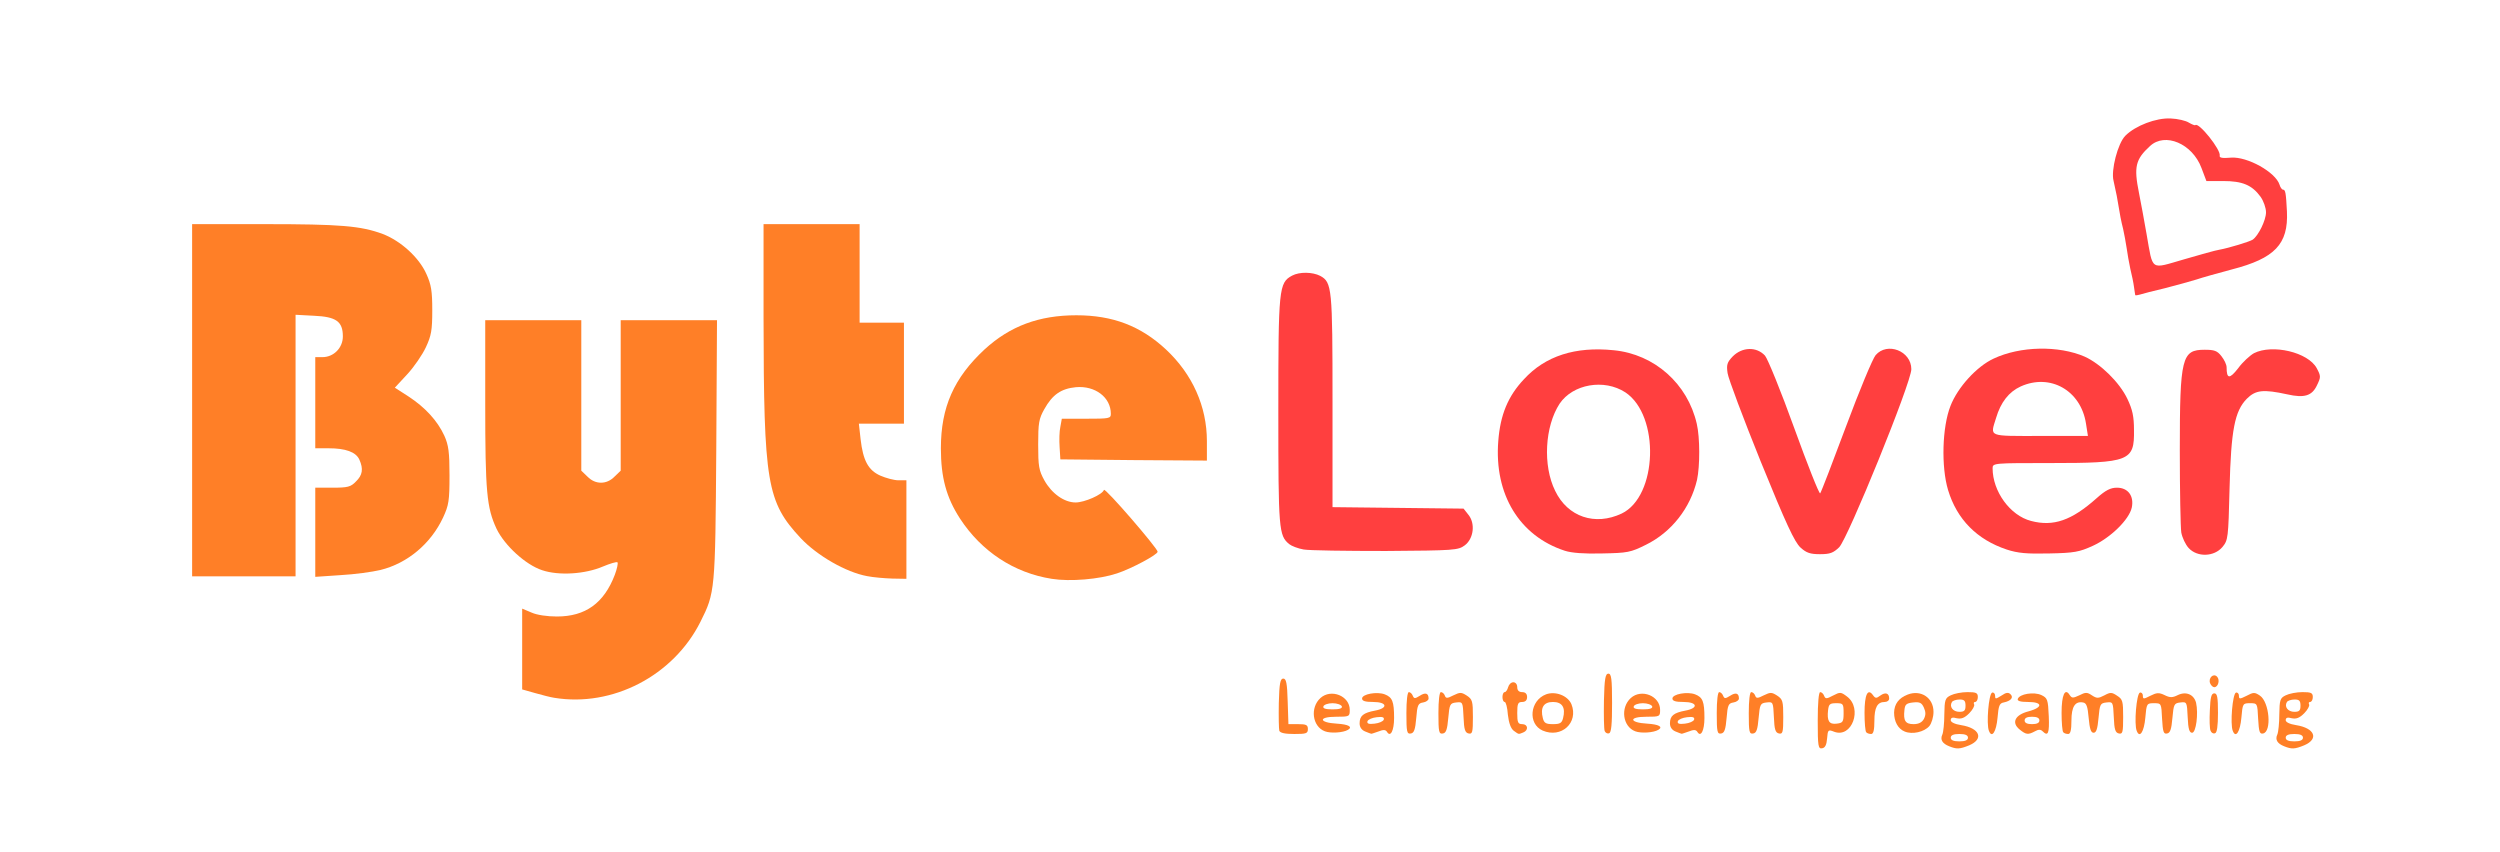 <svg xmlns="http://www.w3.org/2000/svg" width="1015" height="346" viewBox="0 0 10150 3460"><g fill="rgb(255,127,39)"><g><path d="M7380 2926 c0 -73 4 -116 10 -116 6 0 13 7 16 15 5 13 10 13 36 -1 29 -15 32 -15 57 4 64 48 20 170 -52 143 -25 -10 -26 -8 -29 27 -2 26 -8 38 -20 40 -16 3 -18 -7 -18 -112z m105 -31 c0 -38 -2 -40 -30 -40 -26 0 -30 4 -33 28 -5 44 4 59 35 55 25 -3 28 -7 28 -43z"></path><path d="M7914 3030 c-28 -11 -38 -27 -28 -48 4 -9 8 -46 8 -82 1 -58 3 -66 26 -77 14 -7 44 -13 68 -13 35 0 42 3 42 20 0 11 -5 20 -11 20 -5 0 -7 4 -4 10 3 5 -6 22 -20 36 -19 19 -32 24 -51 20 -17 -5 -24 -2 -24 8 0 8 16 16 42 20 76 12 94 56 33 82 -39 16 -51 16 -81 4z m76 -35 c0 -10 -11 -15 -35 -15 -24 0 -35 5 -35 15 0 10 11 15 35 15 24 0 35 -5 35 -15z m-10 -130 c0 -20 -5 -25 -24 -25 -14 0 -28 5 -31 10 -12 19 4 40 30 40 20 0 25 -5 25 -25z"></path><path d="M9274 3030 c-28 -11 -38 -27 -28 -48 4 -9 8 -46 8 -82 1 -58 3 -66 26 -77 14 -7 44 -13 68 -13 35 0 42 3 42 20 0 11 -5 20 -11 20 -5 0 -7 4 -4 10 3 5 -6 22 -20 36 -19 19 -32 24 -51 20 -17 -5 -24 -2 -24 8 0 8 16 16 42 20 76 12 94 56 33 82 -39 16 -51 16 -81 4z m76 -35 c0 -10 -11 -15 -35 -15 -24 0 -35 5 -35 15 0 10 11 15 35 15 24 0 35 -5 35 -15z m-10 -130 c0 -20 -5 -25 -24 -25 -14 0 -28 5 -31 10 -12 19 4 40 30 40 20 0 25 -5 25 -25z"></path><path d="M5194 2967 c-2 -7 -3 -58 -2 -113 2 -80 6 -99 18 -99 12 0 16 18 18 93 l3 92 39 0 c33 0 40 3 40 20 0 18 -7 20 -55 20 -37 0 -57 -4 -61 -13z"></path><path d="M5379 2969 c-51 -19 -61 -96 -18 -135 43 -39 119 -9 119 48 0 27 -1 28 -56 28 -73 0 -70 24 4 28 47 3 65 13 45 25 -20 12 -71 15 -94 6z m69 -101 c-3 -7 -20 -13 -38 -13 -18 0 -35 6 -37 13 -3 8 8 12 37 12 29 0 40 -4 38 -12z"></path><path d="M5543 2970 c-15 -6 -23 -18 -23 -33 0 -31 15 -43 63 -52 54 -10 49 -35 -8 -35 -32 0 -45 -4 -45 -14 0 -18 60 -29 92 -17 31 12 38 29 38 96 0 52 -15 80 -29 56 -6 -9 -15 -9 -35 -1 -15 5 -28 10 -29 9 -1 0 -12 -4 -24 -9z m75 -48 c3 -10 -5 -13 -29 -10 -18 2 -34 9 -37 16 -3 10 5 13 29 10 18 -2 34 -9 37 -16z"></path><path d="M5710 2896 c0 -52 4 -86 10 -86 6 0 13 7 16 15 5 12 9 12 28 0 23 -15 36 -11 36 11 0 7 -10 14 -22 16 -20 3 -24 10 -28 63 -4 47 -9 61 -22 63 -16 3 -18 -6 -18 -82z"></path><path d="M5840 2896 c0 -52 4 -86 10 -86 6 0 13 6 16 14 4 12 10 12 35 -1 27 -13 32 -13 54 1 23 15 25 23 25 87 0 62 -2 70 -17 67 -15 -3 -19 -16 -21 -66 -3 -62 -3 -63 -30 -60 -25 3 -27 7 -32 63 -4 47 -9 61 -22 63 -16 3 -18 -6 -18 -82z"></path><path d="M6146 2967 c-12 -9 -20 -31 -24 -65 -2 -29 -8 -52 -13 -52 -5 0 -9 -9 -9 -20 0 -11 4 -20 9 -20 5 0 11 -9 14 -20 3 -11 12 -20 21 -20 9 0 16 8 16 20 0 13 7 20 20 20 13 0 20 7 20 20 0 13 -7 20 -20 20 -17 0 -20 7 -20 45 0 38 3 45 20 45 24 0 27 25 4 34 -20 8 -17 8 -38 -7z"></path><path d="M6263 2966 c-61 -27 -52 -122 14 -147 38 -14 88 5 103 40 30 75 -41 140 -117 107z m83 -50 c11 -43 -3 -66 -41 -66 -38 0 -52 23 -41 66 5 20 13 24 41 24 28 0 36 -4 41 -24z"></path><path d="M6515 2968 c-3 -8 -4 -63 -3 -124 2 -89 6 -109 18 -109 12 0 15 20 15 119 0 87 -3 120 -12 123 -7 3 -15 -2 -18 -9z"></path><path d="M6639 2969 c-51 -19 -61 -96 -18 -135 43 -39 119 -9 119 48 0 27 -1 28 -56 28 -73 0 -70 24 4 28 47 3 65 13 45 25 -20 12 -71 15 -94 6z m69 -101 c-3 -7 -20 -13 -38 -13 -18 0 -35 6 -37 13 -3 8 8 12 37 12 29 0 40 -4 38 -12z"></path><path d="M6803 2970 c-15 -6 -23 -18 -23 -33 0 -31 15 -43 63 -52 54 -10 49 -35 -8 -35 -32 0 -45 -4 -45 -14 0 -18 60 -29 92 -17 31 12 38 29 38 96 0 52 -15 80 -29 56 -6 -9 -15 -9 -35 -1 -15 5 -28 10 -29 9 -1 0 -12 -4 -24 -9z m75 -48 c3 -10 -5 -13 -29 -10 -18 2 -34 9 -37 16 -3 10 5 13 29 10 18 -2 34 -9 37 -16z"></path><path d="M6970 2896 c0 -52 4 -86 10 -86 6 0 13 7 16 15 5 12 9 12 28 0 23 -15 36 -11 36 11 0 7 -10 14 -22 16 -20 3 -24 10 -28 63 -4 47 -9 61 -22 63 -16 3 -18 -6 -18 -82z"></path><path d="M7100 2896 c0 -52 4 -86 10 -86 6 0 13 6 16 14 4 12 10 12 35 -1 27 -13 32 -13 54 1 23 15 25 23 25 87 0 62 -2 70 -17 67 -15 -3 -19 -16 -21 -66 -3 -62 -3 -63 -30 -60 -25 3 -27 7 -32 63 -4 47 -9 61 -22 63 -16 3 -18 -6 -18 -82z"></path><path d="M7577 2973 c-4 -3 -7 -39 -7 -79 0 -74 13 -101 34 -72 10 14 14 14 30 2 21 -15 36 -10 36 12 0 8 -8 14 -18 14 -30 0 -42 22 -42 77 0 37 -4 53 -13 53 -8 0 -17 -3 -20 -7z"></path><path d="M7733 2970 c-27 -11 -43 -40 -43 -77 1 -35 19 -59 55 -73 54 -21 105 13 105 70 0 22 -8 47 -17 58 -21 24 -69 35 -100 22z m78 -51 c8 -16 8 -28 0 -46 -9 -20 -17 -24 -44 -21 -27 3 -33 8 -35 31 -5 43 4 57 37 57 21 0 34 -7 42 -21z"></path><path d="M8075 2967 c-11 -27 -1 -150 13 -155 6 -2 12 4 12 12 0 15 2 15 26 0 19 -13 28 -14 37 -5 13 13 1 27 -28 33 -17 3 -21 13 -25 62 -5 57 -23 85 -35 53z"></path><path d="M8200 2962 c-35 -28 -19 -60 36 -74 59 -16 58 -38 -2 -38 -31 0 -44 -4 -42 -12 7 -21 66 -30 96 -16 25 12 27 18 30 86 3 70 -3 83 -25 61 -8 -8 -17 -8 -31 0 -28 15 -36 14 -62 -7z m80 -37 c0 -10 -10 -15 -30 -15 -20 0 -30 5 -30 15 0 10 10 15 30 15 20 0 30 -5 30 -15z"></path><path d="M8377 2973 c-4 -3 -7 -39 -7 -79 0 -73 14 -103 33 -72 9 13 13 13 39 1 25 -13 32 -13 51 0 20 13 26 13 51 0 24 -13 30 -13 52 2 22 14 24 22 24 86 0 62 -2 70 -17 67 -15 -3 -19 -16 -21 -66 -3 -62 -3 -63 -30 -60 -25 3 -27 7 -32 63 -4 44 -9 60 -20 60 -11 0 -16 -16 -20 -60 -4 -47 -9 -61 -23 -63 -32 -6 -47 17 -47 74 0 38 -4 54 -13 54 -8 0 -17 -3 -20 -7z"></path><path d="M8675 2967 c-11 -27 -1 -150 13 -155 6 -2 12 4 12 12 0 15 3 15 30 1 26 -13 35 -14 58 -3 22 11 32 11 54 0 33 -16 65 -3 74 31 10 44 0 122 -16 122 -11 0 -16 -15 -18 -63 -3 -62 -3 -63 -30 -60 -25 3 -27 7 -32 63 -4 46 -9 61 -22 63 -14 3 -17 -7 -20 -60 -3 -63 -3 -63 -33 -63 -29 0 -30 1 -35 59 -5 57 -23 85 -35 53z"></path><path d="M8975 2967 c-4 -8 -5 -45 -3 -83 2 -53 6 -69 18 -69 12 0 15 15 15 79 0 55 -4 81 -12 83 -7 3 -15 -2 -18 -10z"></path><path d="M9065 2967 c-11 -27 -1 -150 13 -155 6 -2 12 4 12 12 0 15 3 15 31 1 28 -15 33 -15 54 -1 39 26 49 147 13 154 -14 3 -17 -7 -20 -60 -3 -63 -3 -63 -33 -63 -29 0 -30 1 -35 59 -5 57 -23 85 -35 53z"></path><path d="M2250 2833 c-14 -2 -49 -11 -77 -19 l-53 -15 0 -164 0 -164 38 16 c22 10 64 16 103 16 116 0 191 -54 235 -169 9 -24 14 -47 11 -51 -4 -3 -30 5 -59 17 -72 31 -179 38 -247 15 -67 -22 -152 -100 -185 -168 -40 -86 -46 -149 -46 -509 l0 -338 195 0 195 0 0 305 0 306 25 24 c32 33 78 33 110 0 l25 -24 0 -306 0 -305 196 0 195 0 -3 527 c-4 574 -5 579 -64 697 -110 220 -358 348 -594 309z"></path><path d="M8973 2774 c-8 -21 13 -42 28 -27 13 13 5 43 -11 43 -6 0 -13 -7 -17 -16z"></path><path d="M4270 2350 c-153 -24 -285 -111 -372 -244 -56 -86 -78 -168 -78 -286 0 -167 53 -286 178 -402 103 -94 220 -138 372 -138 147 0 261 43 364 139 107 100 166 231 166 372 l0 79 -297 -2 -298 -3 -3 -50 c-2 -27 -1 -65 3 -82 l6 -33 99 0 c94 0 100 -1 100 -20 0 -67 -64 -115 -142 -108 -60 6 -95 30 -128 89 -22 39 -25 56 -25 144 0 88 3 105 25 145 30 54 81 90 127 90 36 0 109 -32 115 -51 4 -11 218 237 218 251 0 12 -107 69 -165 88 -72 24 -190 34 -265 22z"></path><path d="M3520 2339 c-86 -16 -202 -83 -269 -154 -138 -148 -150 -223 -151 -897 l0 -378 195 0 195 0 0 200 0 200 90 0 90 0 0 205 0 205 -91 0 -92 0 7 63 c10 87 31 126 80 148 23 10 56 19 74 19 l32 0 0 200 0 200 -57 -1 c-32 -1 -78 -5 -103 -10z"></path><path d="M780 1625 l0 -715 293 0 c310 0 392 7 481 40 73 28 147 95 177 162 20 44 24 70 24 148 0 81 -4 103 -26 150 -14 30 -48 80 -76 110 l-50 54 56 36 c67 44 117 98 145 159 17 38 21 66 21 161 0 104 -3 121 -26 171 -50 107 -145 186 -254 213 -33 8 -106 18 -162 21 l-103 7 0 -181 0 -181 70 0 c62 0 74 -3 95 -25 27 -26 31 -51 14 -89 -14 -31 -56 -46 -125 -46 l-54 0 0 -185 0 -185 29 0 c46 0 83 -38 83 -84 0 -61 -27 -80 -117 -84 l-75 -4 0 531 0 531 -210 0 -210 0 0 -715z"></path></g></g><g fill="rgb(255,63,63)"><g><path d="M6353 2236 c-184 -60 -287 -229 -270 -445 8 -106 39 -182 104 -251 87 -95 209 -134 365 -118 165 16 300 136 337 299 13 56 13 171 1 227 -27 115 -104 213 -208 264 -62 31 -75 33 -177 35 -72 2 -125 -2 -152 -11z m231 -151 c146 -70 156 -398 15 -492 -86 -56 -213 -34 -267 46 -60 92 -69 251 -18 354 51 106 162 143 270 92z"></path><path d="M7310 2223 c-24 -22 -59 -97 -161 -348 -71 -176 -132 -338 -135 -360 -5 -34 -2 -44 21 -68 39 -39 97 -40 131 -3 11 13 65 145 119 295 54 149 101 268 105 264 4 -5 51 -127 105 -272 54 -145 108 -275 120 -289 47 -55 145 -17 145 57 0 54 -257 686 -293 723 -24 23 -37 28 -78 28 -39 0 -55 -5 -79 -27z"></path><path d="M8147 2231 c-120 -40 -202 -122 -238 -242 -28 -94 -24 -255 10 -341 29 -75 106 -160 175 -192 108 -51 264 -54 370 -8 64 29 141 104 173 171 21 44 27 72 27 127 2 126 -18 134 -341 134 -228 0 -233 0 -233 21 0 94 71 192 156 214 91 24 165 -2 266 -92 37 -33 57 -43 83 -43 45 0 70 34 60 81 -11 49 -86 122 -158 155 -55 25 -75 29 -177 31 -92 2 -127 -1 -173 -16z m322 -512 c-21 -134 -145 -204 -265 -150 -48 22 -81 64 -100 128 -24 78 -36 73 180 73 l193 0 -8 -51z"></path><path d="M8886 2225 c-13 -14 -26 -42 -30 -63 -3 -20 -6 -170 -6 -332 0 -380 8 -410 101 -410 39 0 51 4 68 26 12 15 21 35 21 45 0 48 12 49 47 4 18 -25 48 -52 64 -61 75 -38 220 -4 255 61 17 32 17 36 1 69 -20 43 -51 53 -121 37 -97 -21 -128 -18 -164 18 -49 50 -64 126 -70 364 -5 203 -6 210 -29 238 -34 40 -102 42 -137 4z"></path><path d="M5293 2231 c-23 -4 -49 -14 -59 -22 -42 -35 -44 -57 -44 -538 0 -501 2 -523 56 -552 30 -16 83 -15 114 1 48 26 50 49 50 509 l0 430 266 3 266 3 19 24 c30 36 22 98 -14 125 -27 20 -41 21 -320 23 -161 0 -311 -2 -334 -6z"></path><path d="M8669 1198 c0 -2 -3 -16 -5 -33 -2 -16 -9 -50 -15 -74 -5 -24 -12 -62 -15 -85 -3 -22 -10 -57 -14 -76 -8 -32 -12 -50 -26 -135 -3 -16 -9 -44 -13 -61 -11 -42 17 -152 48 -183 41 -41 125 -73 184 -70 28 1 62 9 74 17 12 7 24 12 26 10 14 -13 105 101 99 124 -2 9 11 11 46 8 66 -5 181 59 197 110 3 11 10 20 14 20 10 0 12 13 16 89 6 132 -49 190 -224 235 -56 15 -121 33 -144 41 -23 7 -80 23 -127 35 -47 11 -93 23 -102 26 -10 3 -18 4 -19 2z m341 -184 c39 -7 124 -33 136 -41 23 -16 54 -79 54 -111 0 -18 -10 -46 -22 -63 -35 -48 -74 -64 -152 -64 l-68 0 -20 -53 c-37 -99 -148 -146 -209 -89 -59 54 -66 84 -45 189 8 40 22 116 31 168 27 153 13 143 152 103 65 -19 129 -37 143 -39z"></path></g></g></svg>